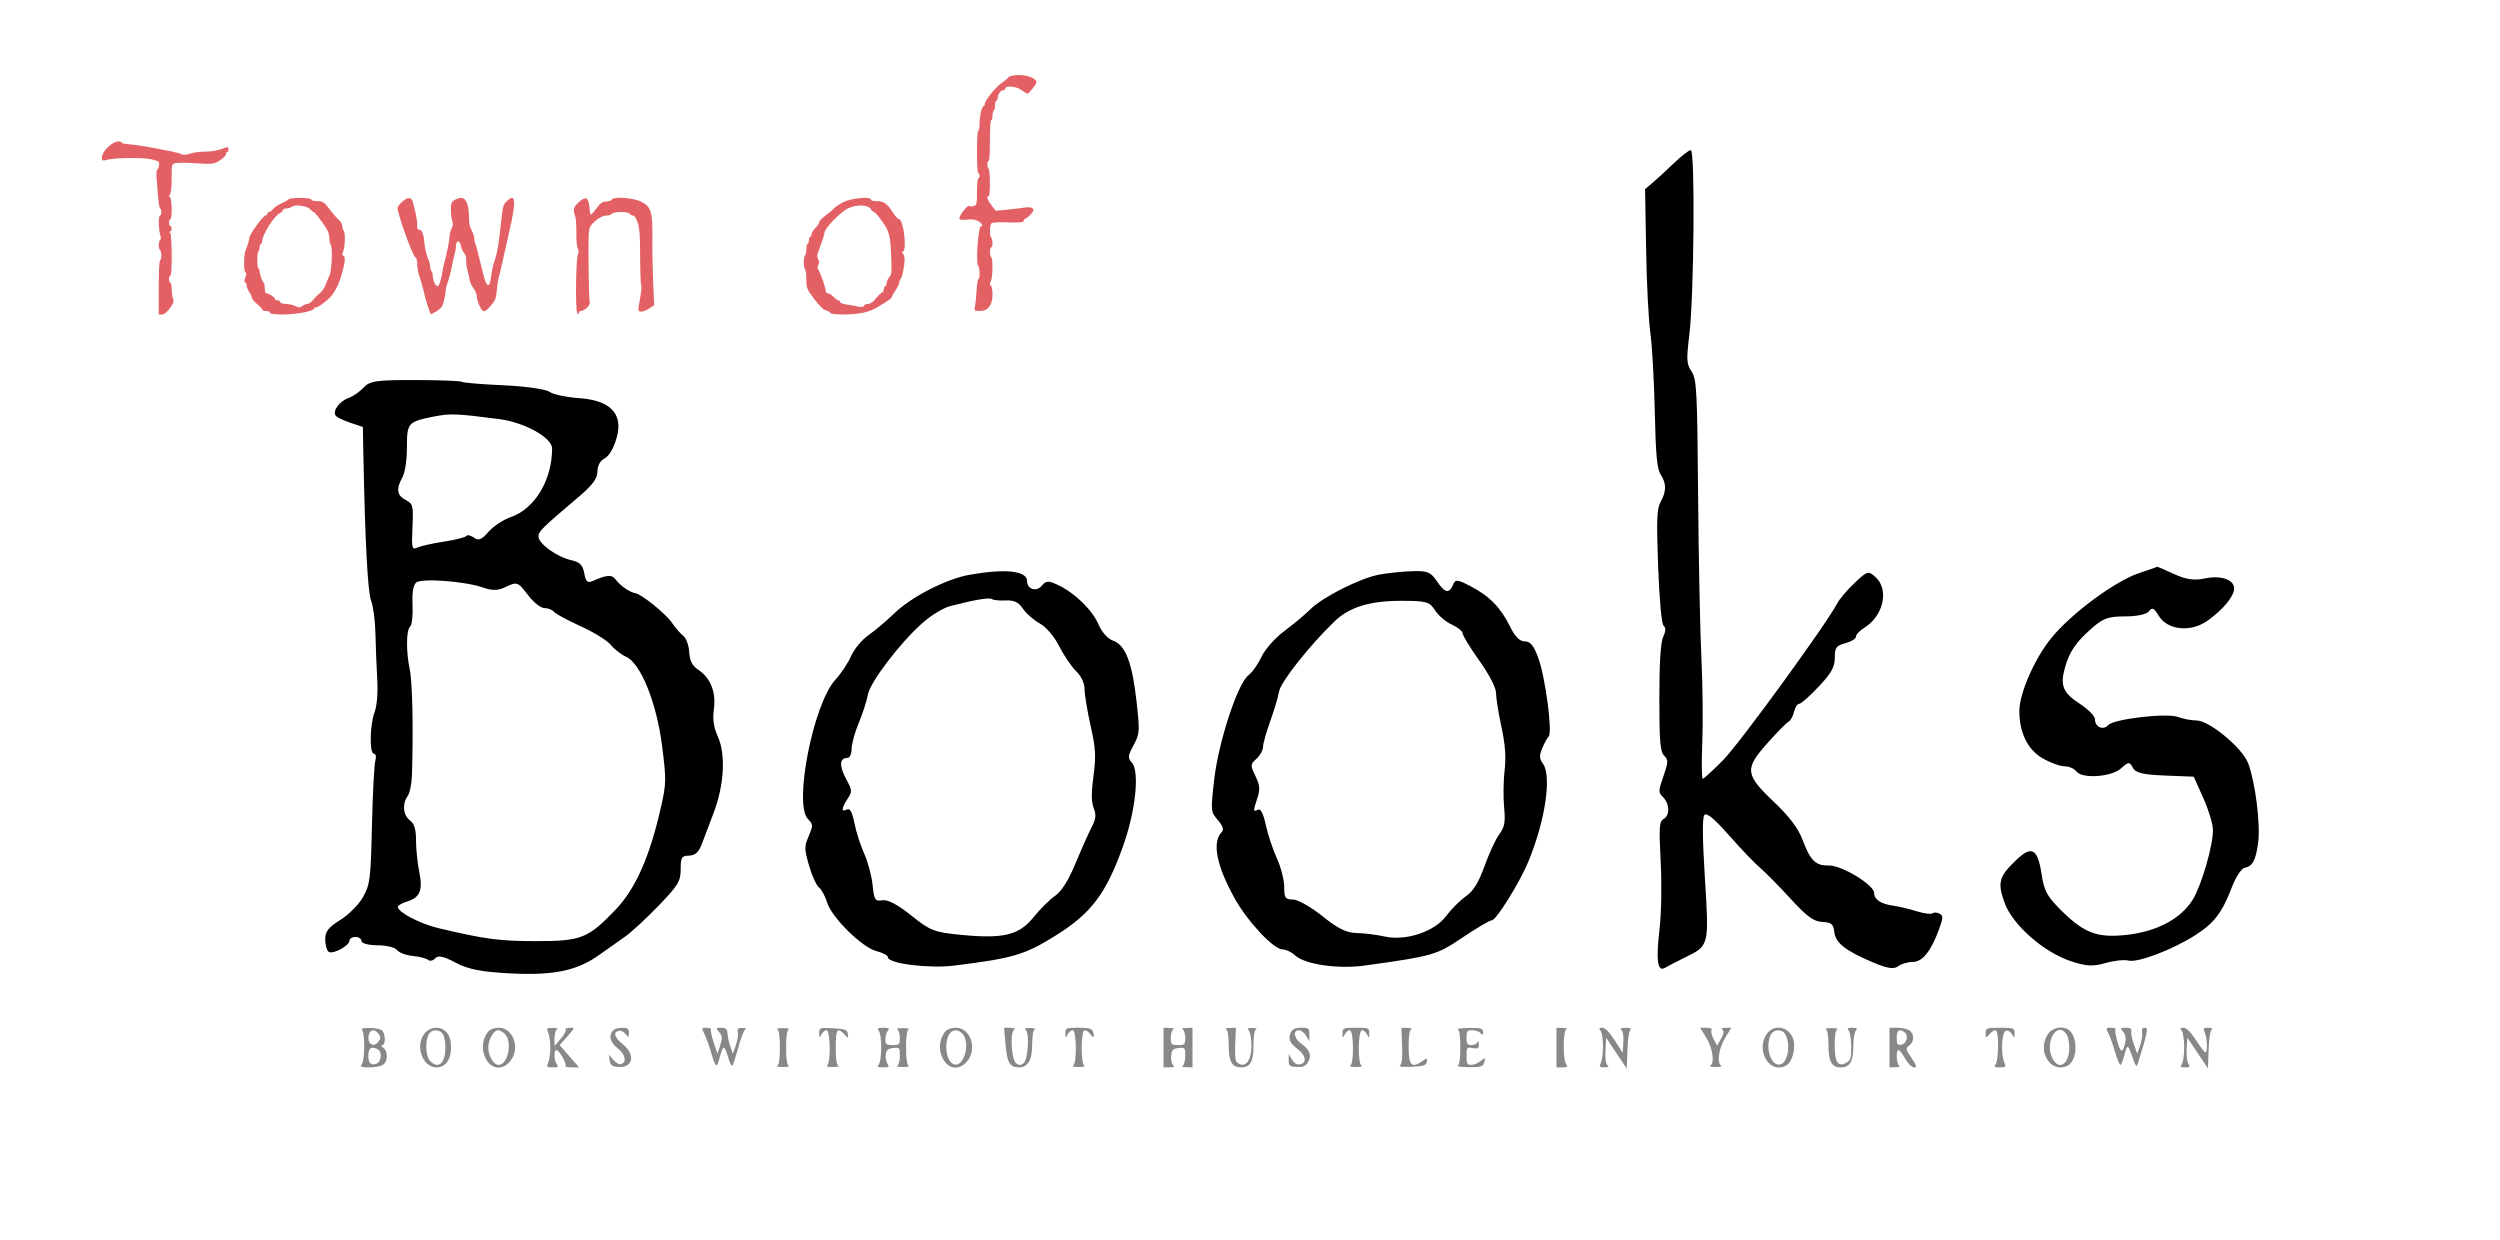 <svg width="1399" height="694" viewBox="0 0 1399 694" fill="none" xmlns="http://www.w3.org/2000/svg">
<rect width="1399" height="694" fill="white"/>
<path fill-rule="evenodd" clip-rule="evenodd" d="M936.861 91.173C932.765 95.118 927.427 100.029 924.999 102.091L920.586 105.837L921.162 139.767C921.476 158.429 922.553 179.464 923.552 186.512C924.551 193.559 925.663 213.329 926.023 230.446C926.53 254.398 927.288 262.492 929.316 265.576C932.592 270.56 932.585 274.858 929.287 280.862C927.158 284.743 926.926 290.763 927.894 316.973C928.583 335.642 929.817 349.112 930.928 350.105C932.274 351.311 932.204 353.101 930.682 356.481C929.281 359.594 928.566 371.135 928.566 390.659C928.566 414.846 929.047 420.622 931.243 422.833C933.67 425.274 933.633 426.353 930.853 434.377C927.95 442.752 927.943 443.386 930.716 446.174C934.403 449.886 934.507 456.456 930.906 458.357C928.531 459.61 928.319 462.776 929.316 482.162C929.983 495.148 929.709 511.026 928.661 520.032C926.628 537.522 927.569 544.096 931.747 541.578C933.257 540.667 938.18 538.116 942.688 535.905C956.528 529.121 956.421 529.535 954.071 491.591C952.671 469.006 952.571 457.742 953.755 456.113C954.938 454.485 959.33 458.094 967.582 467.475C974.234 475.038 982.079 483.241 985.016 485.701C987.953 488.164 995.596 495.917 1002 502.932C1010.99 512.787 1015.04 515.743 1019.77 515.93C1024.79 516.128 1026.01 517.132 1026.45 521.44C1027.09 527.588 1032.61 531.968 1047.96 538.493C1056.1 541.951 1059.74 542.524 1062.18 540.723C1063.99 539.393 1067.67 538.305 1070.36 538.305C1075.74 538.305 1080.56 532.352 1085.02 520.207C1087.46 513.558 1087.5 512.426 1085.3 511.263C1083.91 510.534 1082.17 510.457 1081.42 511.095C1080.67 511.734 1076.63 511.198 1072.45 509.903C1068.27 508.607 1062.56 507.247 1059.77 506.881C1052.65 505.947 1048.76 503.403 1048.76 499.682C1048.76 495.165 1030.43 484.075 1023.37 484.32C1016.08 484.571 1013.02 481.54 1008.62 469.742C1006.3 463.527 1001.2 456.789 992.705 448.742C976.521 433.407 976.169 430.302 988.986 415.934C994.388 409.877 999.734 404.432 1000.87 403.836C1002 403.237 1003.39 400.749 1003.95 398.305C1004.51 395.859 1005.8 393.86 1006.82 393.86C1007.84 393.86 1012.74 389.538 1017.71 384.257C1024.87 376.655 1026.75 373.281 1026.75 368.055C1026.75 362.357 1027.56 361.246 1032.68 359.925C1035.94 359.084 1038.6 357.441 1038.6 356.274C1038.6 355.109 1040.7 352.865 1043.26 351.293C1053.98 344.704 1057.28 329.931 1049.58 322.989C1045.47 319.289 1045.03 319.412 1037.8 326.255C1033.67 330.167 1029.3 335.294 1028.1 337.652C1022.39 348.821 973.53 415.96 964.337 425.272C958.624 431.059 953.459 435.795 952.858 435.795C952.257 435.795 952.14 426.623 952.597 415.41C953.054 404.199 952.832 382.968 952.104 368.233C951.376 353.497 950.543 312.458 950.254 277.034C949.773 218.217 949.455 212.213 946.594 207.861C943.757 203.549 943.64 201.587 945.365 187.231C947.992 165.35 948.63 83.995 946.172 84C945.15 84 940.96 87.229 936.861 91.173ZM203.463 216.889C201.287 219.242 197.505 221.861 195.056 222.707C190.06 224.433 185.96 230.013 187.813 232.564C188.482 233.484 192.183 235.294 196.039 236.585L203.049 238.931L203.364 255.239C204.299 303.451 205.8 331.499 207.696 336.208C208.856 339.085 209.931 347.206 210.083 354.254C210.237 361.301 210.691 372.834 211.092 379.881C211.539 387.763 210.972 394.936 209.618 398.519C206.924 405.639 206.681 421.817 209.267 421.817C210.349 421.817 210.666 423.522 210.016 425.852C209.398 428.07 208.553 444.395 208.138 462.126C207.441 491.991 207.077 494.922 203.202 501.914C200.901 506.066 195.189 511.843 190.508 514.753C183.783 518.937 182 521.197 182 525.542C182 528.566 182.808 531.728 183.794 532.566C185.929 534.384 195.543 529.314 195.543 526.374C195.543 525.246 197.067 524.326 198.929 524.326C200.791 524.326 202.315 525.375 202.315 526.656C202.315 527.937 206.352 528.986 211.287 528.986C216.222 528.986 221.124 530.176 222.183 531.632C223.239 533.086 227.178 534.579 230.936 534.947C234.693 535.316 238.585 536.313 239.584 537.161C240.583 538.011 242.372 537.596 243.559 536.241C245.114 534.463 248.287 535.145 254.911 538.682C261.876 542.4 269.237 543.859 285.267 544.7C309.61 545.977 322.768 543.29 335.083 534.535C339.807 531.176 346.454 526.481 349.854 524.102C353.255 521.724 361.635 513.98 368.476 506.893C379.451 495.523 380.915 493.119 380.915 486.451C380.915 479.763 381.457 478.884 385.631 478.796C389.056 478.721 391.03 476.888 392.833 472.105C394.201 468.48 397.155 460.661 399.4 454.732C405.208 439.39 406.187 422.36 401.827 412.493C399.32 406.82 398.702 402.652 399.501 396.793C400.795 387.306 397.61 379.327 390.717 374.779C387.401 372.591 385.955 369.749 385.684 364.882C385.474 361.127 383.976 357.031 382.356 355.785C380.736 354.536 377.842 351.204 375.929 348.383C372.564 343.418 358.968 332.459 355.522 331.93C352.457 331.462 347.099 327.779 344.674 324.48C342.419 321.409 339.988 321.533 331.616 325.137C328.738 326.376 327.812 325.509 326.947 320.768C326.103 316.137 324.493 314.543 319.534 313.432C311.649 311.666 301.349 304.232 301.349 300.304C301.349 297.347 303.008 295.7 323.265 278.537C331.533 271.534 334.278 267.902 334.313 263.918C334.344 260.54 335.798 257.867 338.329 256.542C342.591 254.312 346.873 243.006 345.938 236.45C344.77 228.272 337.438 223.72 323.925 222.784C316.827 222.29 309.399 220.691 307.418 219.233C305.437 217.775 293.899 216.141 281.776 215.603C269.653 215.065 259.194 214.198 258.534 213.679C257.874 213.157 246.101 212.703 232.375 212.67C210.674 212.616 206.899 213.169 203.463 216.889ZM279.341 234.528C293.638 236.378 308.972 244.923 308.957 251.034C308.918 268.673 299.274 284.704 285.913 289.333C281.662 290.805 275.998 294.542 273.327 297.636C269.502 302.065 267.782 302.755 265.24 300.882C263.464 299.575 261.547 299.144 260.979 299.924C260.411 300.707 254.788 302.13 248.483 303.088C242.177 304.048 235.495 305.522 233.633 306.368C230.478 307.799 230.286 307.023 230.826 294.992C231.368 282.915 231.121 281.931 227.017 279.783C222.079 277.2 221.58 273.654 225.223 267.026C226.669 264.395 227.708 257.434 227.708 250.384C227.708 236.571 228.246 235.958 242.944 233.079C252.067 231.292 255.319 231.422 279.341 234.528ZM1197.06 320.691C1183.59 325.176 1159.18 343.227 1147.95 356.996C1138.57 368.496 1130.02 388.003 1130.02 397.886C1130.02 409.858 1134.64 419.385 1142.78 424.186C1147.09 426.726 1152.69 428.806 1155.22 428.806C1157.75 428.806 1160.74 430.083 1161.88 431.644C1165 435.945 1181.56 434.852 1186.95 429.987C1191.14 426.211 1191.7 426.178 1193.52 429.612C1195.07 432.517 1199.14 433.508 1211.56 433.997L1227.61 434.631L1232.99 446.629C1235.95 453.229 1238.37 461.316 1238.37 464.598C1238.37 473.339 1231.97 495.391 1227.16 503.272C1220.51 514.145 1206.91 521.395 1189.78 523.192C1172.91 524.962 1165.71 522.029 1151.69 507.668C1145.51 501.338 1143.79 497.925 1142.55 489.606C1140.36 474.905 1137.03 472.927 1128.36 481.188C1118.56 490.538 1117.67 493.79 1121.76 505.169C1126.16 517.407 1143.28 532.583 1158.52 537.762C1167.25 540.723 1171.16 540.961 1178.14 538.945C1182.93 537.561 1188.74 536.925 1191.04 537.531C1196.19 538.887 1215.65 531.518 1228.32 523.418C1239.11 516.512 1243.42 510.897 1248.94 496.514C1251.1 490.901 1254.27 486.023 1255.99 485.676C1260.59 484.748 1262.33 481.505 1263.67 471.406C1265.02 461.278 1262.05 437.692 1258.11 427.206C1254.87 418.588 1236.34 403.179 1229.21 403.179C1226.32 403.179 1221.67 402.303 1218.89 401.233C1212.61 398.825 1182.77 402.303 1179.71 405.8C1176.97 408.922 1172.34 406.839 1172.34 402.485C1172.34 400.742 1168.55 396.868 1163.9 393.876C1154.5 387.816 1152.76 383.66 1155.49 373.787C1157.97 364.798 1161.56 359.503 1170.56 351.572C1176.89 345.99 1179.86 344.935 1189.27 344.935C1195.93 344.935 1201.31 343.761 1202.6 342.023C1204.32 339.686 1205.37 340.166 1207.92 344.446C1212.79 352.658 1225.88 354.049 1235.3 347.358C1244 341.175 1250.22 333.666 1250.22 329.328C1250.22 324.347 1242.85 321.798 1233.9 323.678C1227.78 324.962 1223.32 324.326 1216.52 321.192C1211.48 318.874 1207.29 317.064 1207.2 317.171C1207.12 317.278 1202.55 318.863 1197.06 320.691ZM542.586 321.635C529.681 323.911 510.044 333.955 500.577 343.12C496.215 347.342 489.653 352.886 485.995 355.437C482.336 357.991 477.98 363.224 476.315 367.068C474.649 370.912 470.681 376.89 467.498 380.352C455.126 393.811 444.014 450.163 452.123 458.322C455.052 461.271 455.081 461.905 452.55 467.858C450.051 473.738 450.066 475.031 452.75 484.401C454.351 489.993 456.835 495.47 458.272 496.576C459.707 497.683 461.78 501.497 462.875 505.05C465.492 513.539 482.482 530.265 490.53 532.273C494.022 533.144 496.878 534.67 496.878 535.667C496.878 539.241 519.81 542.111 534.122 540.329C567.057 536.229 573.541 534.302 590.834 523.478C610.619 511.093 618.812 500.271 628.301 473.985C635.408 454.301 637.844 431.83 633.42 426.779C631.003 424.019 631.096 423.068 634.372 416.969C637.812 410.567 637.895 409.278 635.977 392.29C633.532 370.653 629.798 360.987 622.935 358.541C619.935 357.471 616.617 353.816 614.799 349.58C611.289 341.408 601.585 331.898 592.183 327.422C586.74 324.831 585.339 324.876 583.038 327.716C580.026 331.429 574.751 329.801 574.751 325.155C574.751 319.415 562.668 318.094 542.586 321.635ZM771.974 321.512C761.335 323.459 740.159 334.092 733.328 340.918C730.477 343.768 723.919 349.245 718.756 353.089C713.592 356.933 707.837 363.41 705.966 367.482C704.095 371.555 700.796 376.228 698.634 377.868C692.597 382.444 681.839 415.245 679.455 436.331C677.464 453.958 677.493 454.268 681.536 458.93C684.199 462.001 684.999 464.288 683.819 465.453C678.121 471.084 680.608 484.131 690.926 502.732C698.138 515.736 712.748 531.315 717.73 531.315C719.682 531.315 722.785 532.765 724.623 534.537C729.902 539.626 748.551 542.41 763.509 540.341C801.921 535.029 803.788 534.495 818.438 524.634C826.304 519.338 833.673 515.007 834.814 515.007C837.274 515.007 850.324 494.056 855.235 482.22C864.695 459.424 868.452 434.274 863.427 427.359C861.385 424.55 861.308 422.977 863.004 418.791C864.148 415.969 865.777 412.971 866.627 412.127C868.892 409.875 864.77 378.805 860.776 368.032C858.238 361.185 856.366 358.913 853.26 358.913C850.436 358.913 847.858 356.353 845.14 350.85C839.799 340.031 833.615 333.645 823.212 328.205C815.457 324.151 814.394 324.058 813.069 327.315C810.981 332.447 808.518 331.856 803.99 325.132C800.609 320.111 798.716 319.352 790.253 319.636C784.855 319.816 776.629 320.661 771.974 321.512ZM270.616 328.897C275.099 330.521 278.737 330.483 282.296 328.776C289.456 325.342 289.715 325.428 295.69 333.286C298.613 337.13 302.644 340.275 304.647 340.275C306.651 340.275 309.014 341.189 309.898 342.302C310.784 343.418 317.543 347.076 324.923 350.433C332.302 353.79 339.92 358.51 341.852 360.924C343.783 363.335 347.594 366.292 350.319 367.492C358.51 371.096 367.448 393.221 370.516 417.477C372.899 436.327 372.86 438.491 369.881 451.659C363.61 479.388 355.708 497.285 344.606 508.903C329.072 525.163 325.324 526.656 300.067 526.656C279.529 526.656 271.664 525.614 245.484 519.429C235.279 517.018 222.755 510.534 222.673 507.619C222.65 506.762 224.862 505.383 227.591 504.558C235.055 502.303 236.723 498.312 234.6 487.791C233.613 482.898 232.802 475.001 232.797 470.241C232.79 463.981 231.851 460.896 229.401 459.093C225.573 456.274 224.972 449.814 228.131 445.459C229.296 443.854 230.371 438.666 230.522 433.927C231.336 408.47 230.811 381.99 229.357 375.012C227.18 364.565 227.26 352.581 229.518 350.659C230.513 349.813 231.119 344.441 230.864 338.724C230.549 331.655 231.189 327.59 232.863 326.024C235.688 323.385 260.647 325.281 270.616 328.897ZM562.928 336.012C567.35 335.774 570.128 337.109 572.393 340.555C574.155 343.239 578.391 346.974 581.804 348.854C585.42 350.846 589.959 356.146 592.681 361.551C595.251 366.653 599.505 372.936 602.134 375.513C605.036 378.355 606.916 382.33 606.916 385.619C606.916 388.599 608.435 397.806 610.292 406.079C613.156 418.844 613.4 423.101 611.905 434.23C610.639 443.665 610.675 448.709 612.036 452.211C613.547 456.095 613.307 458.266 610.846 462.979C609.149 466.224 605.095 475.329 601.834 483.208C597.968 492.553 594.01 498.839 590.45 501.287C587.448 503.354 582.017 508.742 578.381 513.262C570.286 523.327 561.589 525.454 537.934 523.161C522.768 521.689 520.491 520.806 509.936 512.305C502.416 506.245 496.86 503.302 493.856 503.785C489.672 504.458 489.184 503.705 488.304 495.204C487.772 490.079 485.666 482.216 483.623 477.731C481.58 473.246 479.11 465.558 478.133 460.645C476.885 454.373 475.632 452.097 473.921 453.001C470.681 454.713 470.84 452.285 474.317 446.999C476.977 442.952 476.921 442.265 473.393 435.698C469.538 428.522 469.816 424.147 474.124 424.147C475.495 424.147 476.564 421.943 476.564 419.11C476.564 416.34 478.36 409.786 480.555 404.549C482.751 399.311 485.035 392.231 485.631 388.818C486.856 381.787 503.657 359.727 516.347 348.488C521.002 344.364 527.858 340.196 531.583 339.222C545.444 335.602 553.634 334.227 555.131 335.273C555.977 335.865 559.487 336.198 562.928 336.012ZM803.004 341.485C804.831 344.378 809.072 347.992 812.427 349.515C815.782 351.039 818.528 353.275 818.528 354.485C818.528 355.694 822.718 362.543 827.839 369.703C833.248 377.267 837.155 384.813 837.164 387.709C837.17 390.451 838.533 398.985 840.19 406.673C842.332 416.603 842.85 423.688 841.978 431.136C841.303 436.902 841.179 446.174 841.706 451.743C842.496 460.111 842.022 462.734 838.977 466.886C836.95 469.647 833.234 477.673 830.719 484.72C827.495 493.75 824.448 498.701 820.397 501.483C817.235 503.657 812.226 508.666 809.265 512.614C802.647 521.44 786.587 526.747 774.675 524.042C770.396 523.07 763.455 522.211 759.25 522.136C753.507 522.031 748.72 519.676 740.017 512.677C733.643 507.552 726.228 503.358 723.538 503.358C719.225 503.358 718.647 502.527 718.647 496.322C718.647 492.453 716.809 485.282 714.564 480.385C712.318 475.487 709.521 467.079 708.35 461.695C706.941 455.228 705.456 452.313 703.968 453.099C701.226 454.548 701.194 453.907 703.652 446.484C705.231 441.711 705.031 439.483 702.551 434.274C699.589 428.054 699.602 427.823 703.157 424.575C705.158 422.746 706.797 419.769 706.797 417.961C706.797 416.153 708.593 409.728 710.787 403.684C712.981 397.641 715.236 390.074 715.797 386.871C716.738 381.484 733.24 360.693 747.037 347.509C755.222 339.691 766.682 336.201 784.135 336.215C798.156 336.226 800.008 336.744 803.004 341.485Z" fill="black"/>
<path fill-rule="evenodd" clip-rule="evenodd" d="M566.62 42.296C565.428 42.518 564.288 43.045 564.088 43.468C563.888 43.889 562.259 45.244 560.469 46.479C557.047 48.839 551.065 56.303 551.065 58.211C551.065 58.827 550.821 59.335 550.522 59.339C549.483 59.353 548.172 64.698 548.172 68.92C548.172 71.26 547.846 73.173 547.448 73.173C547.006 73.173 546.725 77.787 546.725 85.037C546.725 92.288 547.006 96.902 547.448 96.902C547.846 96.902 548.172 97.57 548.172 98.385C548.172 99.201 547.846 99.868 547.448 99.868C547.03 99.868 546.725 102.993 546.725 107.265C546.725 114.284 546.634 114.692 544.958 115.268C543.985 115.601 542.848 115.585 542.431 115.232C541.466 114.417 536.31 121.174 536.901 122.479C537.153 123.037 539.001 123.218 541.235 122.903C543.778 122.544 545.908 122.824 547.374 123.711C549.484 124.988 550.38 126.564 548.995 126.564C547.371 126.564 545.915 147.515 547.448 148.81C548.354 149.575 548.41 156.226 547.51 156.226C547.146 156.226 546.694 159.007 546.506 162.405C546.318 165.804 545.927 169.808 545.637 171.304C545.12 173.965 545.177 174.023 548.268 174.022C552.907 174.02 555.405 170.807 555.405 164.844C555.405 162.143 555.044 160.167 554.501 159.898C553.778 159.54 553.778 159.032 554.501 157.357C555.578 154.863 555.714 144.739 554.682 143.866C554.284 143.53 553.959 142.17 553.959 140.842C553.959 139.514 554.284 138.429 554.682 138.429C555.08 138.429 555.405 137.343 555.405 136.015C555.405 134.687 555.08 133.327 554.682 132.991C553.647 132.116 553.787 125.842 554.863 124.902C555.36 124.467 559.592 124.265 564.267 124.453C569.819 124.676 572.766 124.439 572.766 123.769C572.766 123.204 573.379 122.476 574.127 122.152C574.876 121.827 576.249 120.66 577.178 119.558C578.604 117.868 578.702 117.401 577.807 116.579C577.223 116.042 575.367 115.835 573.682 116.119C571.997 116.403 567.601 116.925 563.913 117.279L557.207 117.923L554.859 114.926C552.533 111.954 551.842 109.756 553.235 109.756C553.653 109.756 553.959 106.644 553.959 102.398C553.959 98.352 553.633 94.766 553.235 94.43C552.837 94.094 552.512 92.956 552.512 91.9C552.512 90.844 552.837 89.981 553.235 89.981C553.676 89.981 553.959 85.532 553.959 78.611C553.959 71.69 554.241 67.24 554.682 67.24C555.08 67.24 555.405 66.155 555.405 64.827C555.405 63.499 555.731 62.139 556.129 61.802C556.526 61.466 556.852 60.106 556.852 58.778C556.852 57.45 557.178 56.364 557.575 56.364C557.973 56.364 558.299 55.665 558.299 54.811C558.299 52.813 560.041 50.432 561.503 50.432C562.128 50.432 562.639 49.987 562.639 49.443C562.639 47.672 568.991 48.367 571.681 50.432C573.098 51.52 574.575 52.41 574.965 52.41C575.789 52.41 580 47.093 580 46.052C580 43.306 572.496 41.199 566.62 42.296ZM62.425 80.66C59.269 82.904 57 86.092 57 88.284C57 89.967 57.326 90.109 59.713 89.457C64.29 88.209 80.257 88.039 84.91 89.19C88.975 90.196 89.285 90.455 88.985 92.601C88.806 93.88 88.341 94.925 87.951 94.925C87.532 94.925 87.403 96.849 87.634 99.621C87.85 102.205 88.246 107.099 88.514 110.497C88.783 113.896 89.289 116.677 89.639 116.677C89.989 116.677 90.275 117.566 90.275 118.654C90.275 119.742 89.95 120.631 89.552 120.631C88.595 120.631 88.625 127.681 89.597 131.175C90.139 133.125 90.139 134.042 89.597 134.289C88.623 134.732 88.588 139.098 89.552 139.912C89.95 140.248 90.275 141.583 90.275 142.878C90.275 144.173 89.95 145.508 89.552 145.844C89.122 146.207 88.829 152.446 88.829 161.227V176H90.661C91.791 176 93.465 174.673 95.026 172.538C97.119 169.677 97.429 168.745 96.811 167.166C96.399 166.114 96.062 163.668 96.062 161.729C96.062 159.79 95.737 158.203 95.339 158.203C94.941 158.203 94.615 157.313 94.615 156.226C94.615 155.138 94.941 154.248 95.339 154.248C96.468 154.248 96.292 130.81 95.158 130.185C94.435 129.786 94.435 129.67 95.158 129.608C96.224 129.516 96.399 126.564 95.339 126.564C94.941 126.564 94.615 125.674 94.615 124.586C94.615 123.499 94.941 122.609 95.339 122.609C96.428 122.609 96.256 111.006 95.158 110.456C94.435 110.094 94.435 109.741 95.158 108.693C95.722 107.876 96.062 104.486 96.062 99.689C96.062 92.195 96.111 91.979 97.976 91.34C99.028 90.979 104.273 90.984 109.631 91.351C118.712 91.974 119.612 91.871 122.908 89.836C124.853 88.634 126.444 87.063 126.444 86.344C126.444 85.626 126.77 85.037 127.167 85.037C127.565 85.037 127.891 84.34 127.891 83.488C127.891 82.48 127.448 82.114 126.625 82.44C122.079 84.243 118.956 84.864 114.484 84.856C111.686 84.85 107.99 85.364 106.271 85.996C104.551 86.629 102.609 86.825 101.954 86.431C101.299 86.039 98.974 85.353 96.786 84.907C84.214 82.346 75.73 80.9 72.435 80.753C70.382 80.662 68.455 80.254 68.155 79.847C67.272 78.646 64.755 79.003 62.425 80.66ZM161.491 111.561C161.114 112.01 159.339 113 157.549 113.761C155.759 114.521 153.663 115.933 152.891 116.898C152.12 117.864 151.063 118.654 150.54 118.654C150.019 118.654 149.592 119.099 149.592 119.643C149.592 120.187 149.104 120.631 148.506 120.631C147.203 120.631 139.465 131.409 139.465 133.224C139.465 134.467 139.133 135.584 137.407 140.145C136.322 143.014 136.316 151.99 137.398 152.482C138.003 152.758 137.975 153.5 137.295 155.237C136.615 156.974 136.586 157.716 137.191 157.991C137.645 158.198 138.018 159.017 138.018 159.81C138.018 160.603 138.669 162.207 139.465 163.374C140.26 164.542 140.911 165.975 140.911 166.56C140.911 167.145 142.214 168.723 143.805 170.068C145.396 171.412 146.698 172.852 146.698 173.267C146.698 173.682 147.675 174.023 148.869 174.023C150.062 174.023 151.039 174.467 151.039 175.011C151.039 176.386 163.133 176.281 170.027 174.847C173.11 174.205 175.633 173.313 175.633 172.863C175.633 172.413 176.067 172.045 176.596 172.045C178.356 172.045 184.319 167.389 186.32 164.453C188.758 160.874 190.39 156.977 191.85 151.242C193.217 145.876 193.282 143.68 192.09 143.089C191.367 142.731 191.367 142.223 192.09 140.548C193.17 138.051 193.298 129.903 192.271 129.036C191.873 128.699 191.548 127.571 191.548 126.528C191.548 125.485 190.652 123.866 189.558 122.929C188.465 121.992 186.554 119.868 185.312 118.21C181.485 113.094 180.733 112.557 177.408 112.557C175.636 112.557 174.187 112.149 174.187 111.651C174.187 110.523 162.435 110.44 161.491 111.561ZM225.236 112.739C224.07 113.757 222.843 115.259 222.508 116.076C221.787 117.837 230.804 143.157 232.462 144.026C233.09 144.355 233.503 145.925 233.503 147.977C233.503 149.848 234.013 152.728 234.637 154.377C235.261 156.025 236.378 159.972 237.12 163.147C238.239 167.935 240.327 174.558 241.111 175.809C241.216 175.976 242.722 175.199 244.459 174.084C247.018 172.44 247.787 171.308 248.517 168.111C249.013 165.942 249.418 163.486 249.418 162.654C249.418 161.823 249.705 160.369 250.056 159.425C251.181 156.403 252.123 152.882 253.027 148.316C253.512 145.869 254.2 142.844 254.557 141.595C254.913 140.347 255.205 138.503 255.205 137.499C255.205 134.404 257.296 134.189 257.845 137.227C258.111 138.703 258.955 140.662 259.719 141.58C260.521 142.543 261.015 144.214 260.888 145.536C260.767 146.796 261.04 149.161 261.494 150.791C261.949 152.42 262.507 154.926 262.734 156.36C262.962 157.793 263.959 160.017 264.951 161.304C265.942 162.589 266.759 164.442 266.766 165.421C266.784 167.943 268.726 172.765 270.168 173.868C271.1 174.581 272.114 173.973 274.456 171.297C277.121 168.252 277.583 167.131 277.979 162.75C278.229 159.978 278.702 156.819 279.031 155.731C279.359 154.644 280.3 150.639 281.123 146.833C281.946 143.026 283.774 134.87 285.188 128.708C289.006 112.057 288.538 107.738 283.451 112.688C281.88 114.218 281.338 115.746 280.913 119.856C279.306 135.394 278.249 141.965 276.653 146.336C275.981 148.177 275.231 151.489 274.985 153.695C274.083 161.799 272.322 161.454 270.247 152.765C268.077 143.676 266.594 137.949 265.96 136.218C265.615 135.273 265.332 133.786 265.332 132.912C265.332 132.039 264.681 130.193 263.885 128.811C262.884 127.072 262.438 124.8 262.438 121.437C262.438 114.825 260.83 110.744 258.224 110.744C257.119 110.744 255.341 111.301 254.269 111.98C252.598 113.041 252.322 113.819 252.317 117.483C252.314 119.83 252.651 122.619 253.067 123.68C253.633 125.126 253.542 126.155 252.705 127.79C252.091 128.989 251.588 130.932 251.588 132.109C251.588 134.166 249.891 142.735 248.672 146.833C248.349 147.92 247.884 150.145 247.64 151.776C246.958 156.349 245.703 160.18 244.889 160.18C243.76 160.18 242.232 156.976 242.207 154.554C242.194 153.362 241.858 152.112 241.461 151.776C241.063 151.44 240.737 150.327 240.737 149.302C240.737 148.278 240.108 145.969 239.338 144.17C238.569 142.372 237.756 138.723 237.533 136.062C237.102 130.937 236.136 128.541 234.5 128.541C233.551 128.541 233.162 127.228 233.476 125.09C233.621 124.1 232.5 118.467 231.162 113.463C230.299 110.237 228.37 110.002 225.236 112.739ZM323.744 113.268C320.899 115.836 320.5 117.427 321.843 120.855C322.288 121.993 322.607 126.243 322.549 130.3C322.484 134.831 322.783 138.233 323.322 139.121C323.967 140.183 323.991 141.024 323.412 142.291C322.234 144.869 321.906 173.635 323.036 175.179C323.716 176.109 323.925 176.116 323.925 175.209C323.925 174.556 324.418 174.023 325.021 174.023C327.251 174.023 330.707 170.478 329.999 168.914C329.467 167.737 329.04 134.429 329.503 130.187C329.85 127.009 330.458 125.929 333.251 123.531C335.344 121.734 337.578 120.662 339.254 120.65C340.723 120.64 342.125 120.187 342.371 119.643C342.617 119.099 344.896 118.654 347.435 118.654C349.974 118.654 352.253 119.099 352.499 119.643C352.745 120.187 353.528 120.631 354.24 120.631C355.051 120.631 356.023 122.113 356.842 124.594C357.906 127.821 358.162 131.355 358.218 143.627C358.255 151.916 358.523 159.196 358.813 159.806C359.103 160.415 358.859 163.439 358.27 166.527C357.682 169.615 357.201 172.517 357.201 172.976C357.201 174.887 359.679 174.869 362.782 172.936L366.097 170.872L365.514 157.864C365.193 150.709 364.988 139.739 365.058 133.485C365.228 118.312 364.413 115.675 358.675 112.815C354.207 110.588 343.218 109.859 342.371 111.733C342.125 112.277 340.723 112.743 339.254 112.77C337.149 112.809 335.977 113.635 333.714 116.675C332.135 118.794 330.692 120.322 330.506 120.068C330.32 119.814 329.984 117.724 329.759 115.422C329.257 110.275 327.685 109.712 323.744 113.268ZM472.052 113.066C469.774 114.235 467.332 115.861 466.627 116.677C465.922 117.492 463.799 119.271 461.909 120.629C460.02 121.988 458.473 123.626 458.473 124.27C458.473 124.914 457.496 126.391 456.303 127.553C455.109 128.714 454.133 130.302 454.133 131.08C454.133 131.859 453.807 132.496 453.409 132.496C453.012 132.496 452.686 133.386 452.686 134.474C452.686 135.561 452.361 136.451 451.963 136.451C451.565 136.451 451.239 137.759 451.239 139.359C451.239 140.959 450.914 142.542 450.516 142.878C450.118 143.214 449.793 144.994 449.793 146.833C449.793 148.672 450.118 150.451 450.516 150.788C450.914 151.124 451.239 153.649 451.239 156.4C451.239 161.199 451.413 161.634 455.564 167.237C458.204 170.801 460.745 173.309 462.089 173.676C463.299 174.007 464.465 174.665 464.68 175.139C465.234 176.367 478.405 176.205 483.49 174.908C485.843 174.308 488.746 173.242 489.94 172.541C496.471 168.7 498.982 166.978 498.986 166.335C498.987 165.941 499.964 164.197 501.156 162.458C502.347 160.721 503.322 158.607 503.322 157.762C503.322 156.917 503.568 156.226 503.87 156.226C504.632 156.226 506.216 148.951 506.216 145.447C506.216 143.853 505.809 142.288 505.312 141.971C504.588 141.51 504.588 141.279 505.312 140.818C507.669 139.314 505.543 122.609 502.995 122.609C502.475 122.609 500.952 120.902 499.611 118.816C496.438 113.879 494.378 112.459 490.544 112.563C488.819 112.611 487.408 112.22 487.408 111.697C487.408 109.842 476.424 110.82 472.052 113.066ZM173.567 117.062C174.315 117.938 175.228 118.654 175.596 118.654C175.964 118.654 178.076 121.21 180.29 124.333C183.468 128.818 184.314 130.677 184.314 133.173C184.314 134.912 184.642 136.612 185.044 136.95C186.238 137.96 185.704 151.428 184.357 154.248C183.708 155.608 182.7 158.024 182.118 159.618C181.535 161.212 180.123 163.214 178.978 164.067C177.834 164.92 176.14 166.619 175.213 167.843C174.287 169.067 172.859 170.068 172.04 170.068C171.22 170.068 169.917 170.608 169.143 171.269C168.037 172.212 167.211 172.212 165.303 171.269C163.966 170.608 161.511 170.068 159.849 170.068C158.186 170.068 156.826 169.623 156.826 169.079C156.826 168.535 156.175 168.09 155.379 168.09C154.583 168.09 153.929 167.756 153.926 167.349C153.92 166.461 150.417 164.135 149.086 164.135C148.523 164.135 148.145 162.945 148.145 161.169C148.145 159.538 147.901 158.199 147.603 158.195C146.953 158.186 145.252 153.398 145.252 151.58C145.252 150.872 144.997 150.293 144.685 150.293C143.849 150.293 143.72 141.584 144.546 140.885C144.934 140.558 145.252 139.426 145.252 138.37C145.252 137.314 145.577 136.451 145.975 136.451C146.373 136.451 146.698 135.834 146.698 135.081C146.698 131.331 153.56 120.565 156.863 119.133C157.638 118.796 158.272 118.106 158.272 117.599C158.272 117.092 159.168 116.67 160.262 116.662C161.356 116.653 162.739 116.212 163.336 115.68C164.932 114.258 171.985 115.211 173.567 117.062ZM487.188 116.89C487.83 117.86 488.712 118.657 489.148 118.66C489.583 118.664 491.6 121.001 493.63 123.856C497.77 129.679 498.246 131.616 498.751 144.677C499.056 152.586 498.948 153.562 497.588 155.175C496.763 156.152 496.089 157.678 496.089 158.566C496.089 159.454 495.763 160.18 495.365 160.18C494.967 160.18 494.642 160.862 494.642 161.694C494.642 162.528 494.072 163.505 493.376 163.865C492.68 164.226 491.133 165.768 489.94 167.29C488.68 168.896 486.953 170.061 485.823 170.063C484.753 170.066 483.656 170.555 483.387 171.151C483.084 171.82 481.892 171.987 480.27 171.586C478.824 171.23 475.934 170.701 473.845 170.412C471.756 170.122 470.047 169.481 470.047 168.987C470.047 168.494 469.64 168.08 469.143 168.068C468.646 168.057 467.425 167.177 466.43 166.113C465.436 165.049 464.052 164.169 463.356 164.157C462.66 164.145 462.09 163.505 462.09 162.733C462.09 160.979 458.45 150.9 457.661 150.47C457.341 150.295 457.454 149.33 457.913 148.326C458.551 146.929 458.535 146.149 457.845 145.013C457.238 144.013 457.164 142.936 457.617 141.719C460.041 135.222 461.367 131.183 461.367 130.294C461.367 127.872 470.342 118.577 474.598 116.591C479.428 114.337 485.595 114.484 487.188 116.89Z" fill="#E36165"/>
<path fill-rule="evenodd" clip-rule="evenodd" d="M202.356 576.045C204.26 576.965 204.309 593.374 202.414 595.643C201.334 596.937 202.251 597.307 206.541 597.307C209.575 597.307 213.064 596.661 214.295 595.872C217.097 594.076 217.228 588.226 214.508 586.328C213.385 585.543 213.126 584.896 213.93 584.872C215.776 584.82 215.817 578.982 213.987 576.79C213.224 575.876 209.969 575.177 206.754 575.236C203.54 575.296 201.561 575.661 202.356 576.045ZM237.567 578.335C232.152 585.24 236.408 597.307 244.258 597.307C249.261 597.307 252.411 593.022 252.411 586.217C252.411 582.52 251.64 579.747 250.097 577.899C246.874 574.039 240.772 574.251 237.567 578.335ZM272.935 577.553C270 581.454 269.391 586.859 271.371 591.444C274.337 598.315 280.82 599.447 285.448 593.904C291.309 586.884 287.351 575.127 279.125 575.127C276.435 575.127 274.06 576.057 272.935 577.553ZM306.766 577.808C307.425 579.283 307.964 583.067 307.964 586.217C307.964 589.366 307.425 593.151 306.766 594.626C305.697 597.02 305.969 597.307 309.312 597.307C312.224 597.307 312.748 596.937 311.668 595.643C310.031 593.683 309.797 587.603 311.358 587.603C312.871 587.603 317.314 595.349 316.417 596.424C316.011 596.909 317.559 597.307 319.856 597.307H324.033L318.603 591.06L313.172 584.814L317.495 579.97C321.74 575.214 321.766 575.127 318.873 575.127C317.254 575.127 316.202 575.655 316.534 576.301C316.868 576.947 315.597 579.247 313.709 581.412L310.279 585.349V581.046C310.279 578.68 310.93 576.43 311.726 576.045C312.522 575.661 311.462 575.296 309.37 575.236C305.96 575.138 305.691 575.403 306.766 577.808ZM342.916 576.79C340.452 579.742 341.43 583.343 345.564 586.551C349.8 589.838 350.875 594.049 347.834 595.447C346.812 595.916 344.882 594.97 343.354 593.249L340.667 590.227L341.188 593.491C341.604 596.098 342.53 596.822 345.786 597.084C354.304 597.771 355.853 590.154 348.397 584.243C343.738 580.55 342.946 577.593 346.401 576.79C347.386 576.562 349.035 577.387 350.067 578.622C351.798 580.695 351.943 580.647 351.943 577.998C351.943 575.675 351.215 575.127 348.124 575.127C346.024 575.127 343.68 575.876 342.916 576.79ZM394.02 578.246C394.913 579.961 396.573 584.484 397.711 588.296C400.554 597.832 401.113 598.225 402.719 591.806C403.488 588.732 404.533 586.217 405.043 586.217C405.552 586.217 406.661 588.732 407.508 591.803C408.354 594.877 409.415 596.903 409.864 596.309C410.314 595.714 411.819 591.056 413.21 585.958C414.6 580.859 416.357 576.386 417.115 576.017C417.872 575.648 417.108 575.296 415.417 575.236C412.987 575.151 412.459 575.659 412.896 577.664C413.201 579.06 412.695 582.334 411.773 584.942L410.096 589.683L408.684 585.524C407.906 583.236 407.191 579.962 407.095 578.247C406.956 575.801 406.214 575.128 403.653 575.128C400.684 575.127 400.552 575.325 402.206 577.305C404.366 579.893 404.415 580.672 402.757 585.78L401.49 589.683L399.411 583.444C398.267 580.013 397.567 576.739 397.853 576.167C398.14 575.594 397.029 575.127 395.386 575.127C392.577 575.127 392.495 575.314 394.02 578.246ZM434.983 576.045C435.943 576.509 436.43 579.936 436.43 586.217C436.43 592.498 435.943 595.925 434.983 596.389C434.188 596.773 435.62 597.088 438.166 597.088C440.712 597.088 442.145 596.773 441.349 596.389C440.389 595.925 439.902 592.498 439.902 586.217C439.902 579.936 440.389 576.509 441.349 576.045C442.145 575.661 440.712 575.346 438.166 575.346C435.62 575.346 434.188 575.661 434.983 576.045ZM458.454 578.182C458.485 581.012 458.621 581.096 459.669 578.939C460.319 577.606 461.604 576.513 462.528 576.513C464.757 576.513 464.977 595.318 462.76 596.389C461.964 596.773 463.396 597.088 465.942 597.088C468.488 597.088 469.921 596.773 469.125 596.389C468.163 595.923 467.678 592.474 467.678 586.102C467.678 575.884 468.588 574.571 472.64 578.939C474.797 581.264 474.873 581.249 474.456 578.593C474.08 576.197 472.958 575.765 466.22 575.41C458.748 575.017 458.421 575.134 458.454 578.182ZM491.751 576.79C493.554 578.95 493.554 593.484 491.751 595.643C490.671 596.937 491.216 597.307 494.207 597.307C497.429 597.307 497.827 596.982 496.665 595.304C495.901 594.202 495.448 591.863 495.655 590.105C495.948 587.631 496.882 586.812 499.795 586.476C503.387 586.06 503.556 586.259 503.556 590.865C503.556 593.518 502.906 596.004 502.109 596.389C501.314 596.773 502.746 597.088 505.292 597.088C507.838 597.088 509.271 596.773 508.475 596.389C507.515 595.925 507.028 592.498 507.028 586.217C507.028 579.936 507.515 576.509 508.475 576.045C509.271 575.661 507.838 575.346 505.292 575.346C502.746 575.346 501.314 575.661 502.109 576.045C502.906 576.43 503.556 578.563 503.556 580.787C503.556 584.484 503.209 584.831 499.505 584.831C496.05 584.831 495.455 584.362 495.455 581.642C495.455 579.889 496.08 577.705 496.843 576.79C497.923 575.497 497.357 575.127 494.297 575.127C491.237 575.127 490.671 575.497 491.751 576.79ZM528.709 577.553C525.774 581.454 525.165 586.859 527.145 591.444C530.111 598.315 536.594 599.447 541.222 593.904C547.083 586.884 543.125 575.127 534.899 575.127C532.209 575.127 529.834 576.057 528.709 577.553ZM562.66 584.125C563.581 594.783 565.021 597.307 570.18 597.307C575.348 597.307 577.626 593.217 577.626 583.945C577.626 579.481 578.176 576.479 579.073 576.045C579.869 575.661 578.697 575.306 576.469 575.257C573.909 575.202 572.974 575.591 573.929 576.316C576.276 578.099 575.298 593.13 572.708 595.076C571.237 596.183 570.128 596.183 568.657 595.076C566.067 593.13 565.089 578.099 567.436 576.316C568.425 575.565 567.728 575.162 565.414 575.148L561.882 575.127L562.66 584.125ZM596.179 578.246C596.211 581.031 596.341 581.106 597.394 578.939C598.043 577.606 599.329 576.513 600.253 576.513C602.482 576.513 602.701 595.318 600.484 596.389C599.689 596.773 601.121 597.088 603.667 597.088C606.213 597.088 607.646 596.773 606.849 596.389C604.703 595.351 604.843 576.513 606.998 576.513C607.874 576.513 609.25 577.464 610.055 578.626C611.824 581.179 612.674 580.536 611.672 577.405C611.1 575.62 609.339 575.127 603.543 575.127C596.631 575.127 596.146 575.332 596.179 578.246ZM651.118 586.217V597.307L654.59 597.286C656.924 597.271 657.558 596.881 656.523 596.095C655.648 595.431 655.148 593.195 655.365 590.918C655.688 587.524 656.324 586.843 659.509 586.476C663.101 586.06 663.27 586.259 663.27 590.865C663.27 593.518 662.62 596.004 661.823 596.389C661.028 596.773 661.939 597.138 663.849 597.197L667.321 597.307V586.217V575.127L663.849 575.236C661.939 575.296 661.028 575.661 661.823 576.045C662.62 576.43 663.27 578.563 663.27 580.787C663.27 584.484 662.923 584.831 659.219 584.831C655.516 584.831 655.169 584.484 655.169 580.787C655.169 578.563 655.82 576.43 656.615 576.045C657.412 575.661 656.5 575.296 654.59 575.236L651.118 575.127V586.217ZM686.128 576.045C687.054 576.492 687.574 579.661 687.574 584.847C687.574 594.107 689.358 597.307 694.519 597.307C699.679 597.307 701.463 594.107 701.463 584.847C701.463 579.661 701.983 576.492 702.909 576.045C703.706 575.661 702.82 575.296 700.942 575.236C698.287 575.152 697.837 575.497 698.916 576.79C699.68 577.705 700.305 581.404 700.305 585.009C700.305 593.796 696.818 598.064 692.388 594.699C691.273 593.854 690.947 590.925 691.231 584.321L691.625 575.121L688.153 575.234C686.244 575.295 685.333 575.661 686.128 576.045ZM722.34 577.8C720.711 581.447 721.629 583.58 726.444 587.327C730.968 590.847 731.396 594.953 727.313 595.653C725.763 595.919 724.14 594.893 722.986 592.918L721.138 589.759V593.306C721.138 596.475 721.624 596.876 725.709 597.067C729.199 597.231 730.691 596.578 732.019 594.307C734.174 590.622 732.932 587.349 728.074 583.912C724.133 581.124 723.376 576.513 726.858 576.513C728.096 576.513 729.918 577.899 730.909 579.595L732.711 582.675V578.902C732.711 575.428 732.345 575.127 728.122 575.127C724.775 575.127 723.21 575.851 722.34 577.8ZM751.263 578.246C751.296 581.031 751.425 581.106 752.479 578.939C753.128 577.606 754.414 576.513 755.337 576.513C757.566 576.513 757.786 595.318 755.569 596.389C754.774 596.773 756.205 597.088 758.751 597.088C761.298 597.088 762.73 596.773 761.934 596.389C759.717 595.318 759.937 576.513 762.166 576.513C763.089 576.513 764.375 577.606 765.024 578.939C766.077 581.106 766.207 581.031 766.239 578.246C766.272 575.327 765.792 575.127 758.751 575.127C751.711 575.127 751.231 575.327 751.263 578.246ZM784.603 585.018C784.885 592.169 784.565 595.251 783.446 596.13C782.501 596.873 785.048 597.204 789.988 596.98C796.618 596.68 798.146 596.177 798.462 594.195C798.825 591.916 798.652 591.91 795.487 594.087C789.918 597.914 788.264 595.991 788.264 585.683C788.264 579.829 788.763 576.503 789.71 576.045C790.507 575.661 789.595 575.295 787.685 575.234L784.213 575.12L784.603 585.018ZM815.751 576.045C816.71 576.509 817.197 579.936 817.197 586.217C817.197 592.498 816.71 595.925 815.751 596.389C814.956 596.773 817.763 597.138 821.992 597.197C827.993 597.283 829.835 596.826 830.383 595.114C831.495 591.643 831.251 591.467 828.513 593.762C827.099 594.949 824.755 595.921 823.305 595.921C821.049 595.921 820.67 595.2 820.67 590.912C820.67 586.134 820.83 585.93 824.142 586.512C827.069 587.026 827.6 586.67 827.522 584.244C827.472 582.661 827.168 582.146 826.847 583.098C826.526 584.052 825.005 584.831 823.467 584.831C821.13 584.831 820.67 584.146 820.67 580.672C820.67 577.041 821.082 576.513 823.91 576.513C825.692 576.513 827.776 577.262 828.539 578.177C829.619 579.47 829.928 579.316 829.928 577.484C829.928 575.487 828.733 575.144 822.116 575.236C817.82 575.296 814.956 575.661 815.751 576.045ZM871.014 586.217V597.307H874.428C877.083 597.307 877.534 596.937 876.454 595.643C874.559 593.374 874.608 576.965 876.512 576.045C877.308 575.661 876.396 575.296 874.486 575.236L871.014 575.127V586.217ZM895.666 576.79C897.368 578.83 897.498 590.951 895.857 594.626C894.805 596.98 895.052 597.304 897.882 597.286C900.038 597.271 900.604 596.884 899.591 596.115C898.582 595.348 898.197 592.595 898.434 587.843L898.791 580.72L904.577 589.361L910.364 598L910.709 587.643C910.914 581.516 911.622 576.854 912.445 576.228C913.238 575.625 912.093 575.17 909.785 575.17C907.178 575.17 906.277 575.582 907.257 576.325C908.229 577.064 908.647 579.595 908.414 583.336L908.049 589.192L903.584 582.159C900.723 577.651 898.251 575.127 896.698 575.127C894.815 575.127 894.586 575.497 895.666 576.79ZM954.915 580.88C958.551 586.893 959.627 595.094 956.947 596.389C956.152 596.773 957.584 597.088 960.13 597.088C962.676 597.088 964.109 596.773 963.313 596.389C960.633 595.094 961.709 586.893 965.345 580.88L968.825 575.127L965.634 575.148C963.697 575.162 962.994 575.589 963.846 576.236C964.898 577.037 964.711 578.283 963.096 581.233L960.944 585.162L958.99 581.592C957.916 579.628 957.373 577.37 957.784 576.574C958.24 575.688 957.153 575.127 954.983 575.127H951.435L954.915 580.88ZM988.57 578.78C982.143 588.565 990.941 601.765 1000.01 595.95C1002.71 594.221 1004.61 587.753 1003.84 582.934C1002.55 574.857 992.875 572.223 988.57 578.78ZM1021.76 576.045C1022.68 576.492 1023.21 579.661 1023.21 584.847C1023.21 594.107 1024.99 597.307 1030.15 597.307C1035.15 597.307 1037.09 594.06 1037.09 585.703C1037.09 581.716 1037.72 577.705 1038.48 576.79C1039.56 575.497 1039.13 575.127 1036.52 575.127C1033.9 575.127 1033.47 575.497 1034.55 576.79C1035.31 577.705 1035.94 581.774 1035.94 585.83C1035.94 592.33 1035.6 593.394 1033.08 594.767C1028.53 597.247 1026.68 594.35 1026.68 584.777C1026.68 579.647 1027.2 576.491 1028.12 576.045C1028.92 575.661 1027.49 575.346 1024.94 575.346C1022.4 575.346 1020.96 575.661 1021.76 576.045ZM1057.35 586.217V597.307L1060.82 597.197C1062.73 597.138 1063.64 596.773 1062.84 596.389C1061.23 595.606 1060.83 587.603 1062.41 587.603C1062.96 587.603 1064.65 589.782 1066.17 592.445C1067.68 595.108 1069.88 597.292 1071.04 597.297C1072.86 597.305 1072.67 596.55 1069.68 592.034C1066.32 586.956 1066.28 586.698 1068.42 585.091C1071.3 582.943 1071.29 578.405 1068.42 576.562C1067.19 575.773 1064.19 575.127 1061.76 575.127H1057.35V586.217ZM1111.16 578.114C1111.16 580.92 1111.29 580.963 1113.28 578.807C1117.11 574.654 1118.11 575.984 1118.11 585.247C1118.11 590.191 1117.51 594.702 1116.72 595.643C1115.64 596.937 1116.16 597.307 1119.07 597.307C1122.42 597.307 1122.69 597.02 1121.62 594.626C1119.62 590.144 1120.1 577.959 1122.33 576.937C1123.49 576.402 1124.84 577.059 1125.8 578.633C1127.29 581.082 1127.37 581.06 1127.37 578.164C1127.37 575.328 1126.83 575.127 1119.27 575.127C1111.74 575.127 1111.16 575.34 1111.16 578.114ZM1145.97 578.78C1139.75 588.246 1147.44 600.76 1156.83 596.446C1161.88 594.121 1163.11 583.112 1158.92 577.553C1156 573.662 1148.89 574.335 1145.97 578.78ZM1179.85 578.246C1180.74 579.961 1182.42 584.639 1183.58 588.643C1184.74 592.646 1186.09 595.921 1186.57 595.921C1187.06 595.921 1188.08 593.421 1188.85 590.367C1190.43 584.043 1190.86 584.214 1193.52 592.224C1194.78 596.025 1195.66 597.289 1196.09 595.921C1201.92 577.219 1202.34 575.127 1200.25 575.127C1198.82 575.127 1198.35 575.906 1198.74 577.664C1199.04 579.06 1198.55 582.334 1197.64 584.942L1195.99 589.683L1194.05 584.211C1192.98 581.201 1192.37 577.926 1192.68 576.933C1193.08 575.693 1192.16 575.127 1189.74 575.127C1186.48 575.127 1186.36 575.292 1188.13 577.406C1189.42 578.95 1189.79 580.848 1189.29 583.297C1188 589.52 1186.73 589.426 1184.9 582.97C1183.92 579.539 1183.42 576.372 1183.79 575.93C1184.16 575.489 1183.06 575.127 1181.35 575.127C1178.42 575.127 1178.33 575.306 1179.85 578.246ZM1220.88 576.79C1221.64 577.705 1222.27 581.947 1222.27 586.217C1222.27 590.487 1221.64 594.728 1220.88 595.643C1219.8 596.937 1220.22 597.307 1222.76 597.307C1225.45 597.307 1225.79 596.96 1224.66 595.336C1223.91 594.25 1223.45 590.509 1223.65 587.018L1224.01 580.673L1229.79 589.264L1235.58 597.854L1235.92 587.571C1236.13 581.501 1236.84 576.853 1237.66 576.228C1238.49 575.594 1237.76 575.16 1235.83 575.148C1233 575.13 1232.75 575.454 1233.8 577.808C1235.18 580.896 1235.42 589.019 1234.13 588.93C1233.65 588.898 1231.27 585.779 1228.84 581.999C1225.99 577.575 1223.54 575.127 1221.95 575.127C1220.04 575.127 1219.8 575.497 1220.88 576.79ZM211.904 578.593C213.054 580.252 213.054 581.092 211.904 582.751C209.012 586.925 204.89 583.731 206.536 578.593C206.902 577.449 207.936 576.513 208.833 576.513C209.73 576.513 211.111 577.449 211.904 578.593ZM247.798 578.616C248.599 579.772 249.255 583.192 249.255 586.217C249.255 595.068 245.192 598.561 240.64 593.626C238.289 591.078 237.806 583.482 239.721 579.194C241.15 575.995 245.754 575.665 247.798 578.616ZM282.7 578.807C286.848 583.303 284.142 595.921 279.03 595.921C276.271 595.921 273.244 590.844 273.244 586.217C273.244 581.807 276.229 576.513 278.716 576.513C279.743 576.513 281.536 577.546 282.7 578.807ZM538.773 578.691C543.112 583.889 539.487 596.937 534.052 595.684C529.552 594.645 527.903 583.541 531.481 578.378C533.213 575.878 536.543 576.021 538.773 578.691ZM998.753 578.378C1002.33 583.541 1000.68 594.645 996.181 595.684C991.059 596.865 987.648 586.338 990.84 579.194C992.22 576.108 996.849 575.63 998.753 578.378ZM1065.85 577.74C1068.19 579.517 1066.95 584.074 1063.99 584.581C1061.79 584.957 1061.4 584.383 1061.4 580.769C1061.4 576.469 1062.86 575.472 1065.85 577.74ZM1156.42 578.767C1157.28 580.008 1157.98 583.36 1157.98 586.217C1157.98 595.233 1152.55 599.173 1148.84 592.839C1143.72 584.085 1150.89 570.781 1156.42 578.767ZM211.231 587.058C213.894 588.282 213.552 594.161 210.757 595.223C207.68 596.393 206.118 595.045 206.118 591.218C206.118 586.483 207.511 585.349 211.231 587.058Z" fill="#888888"/>
</svg>
